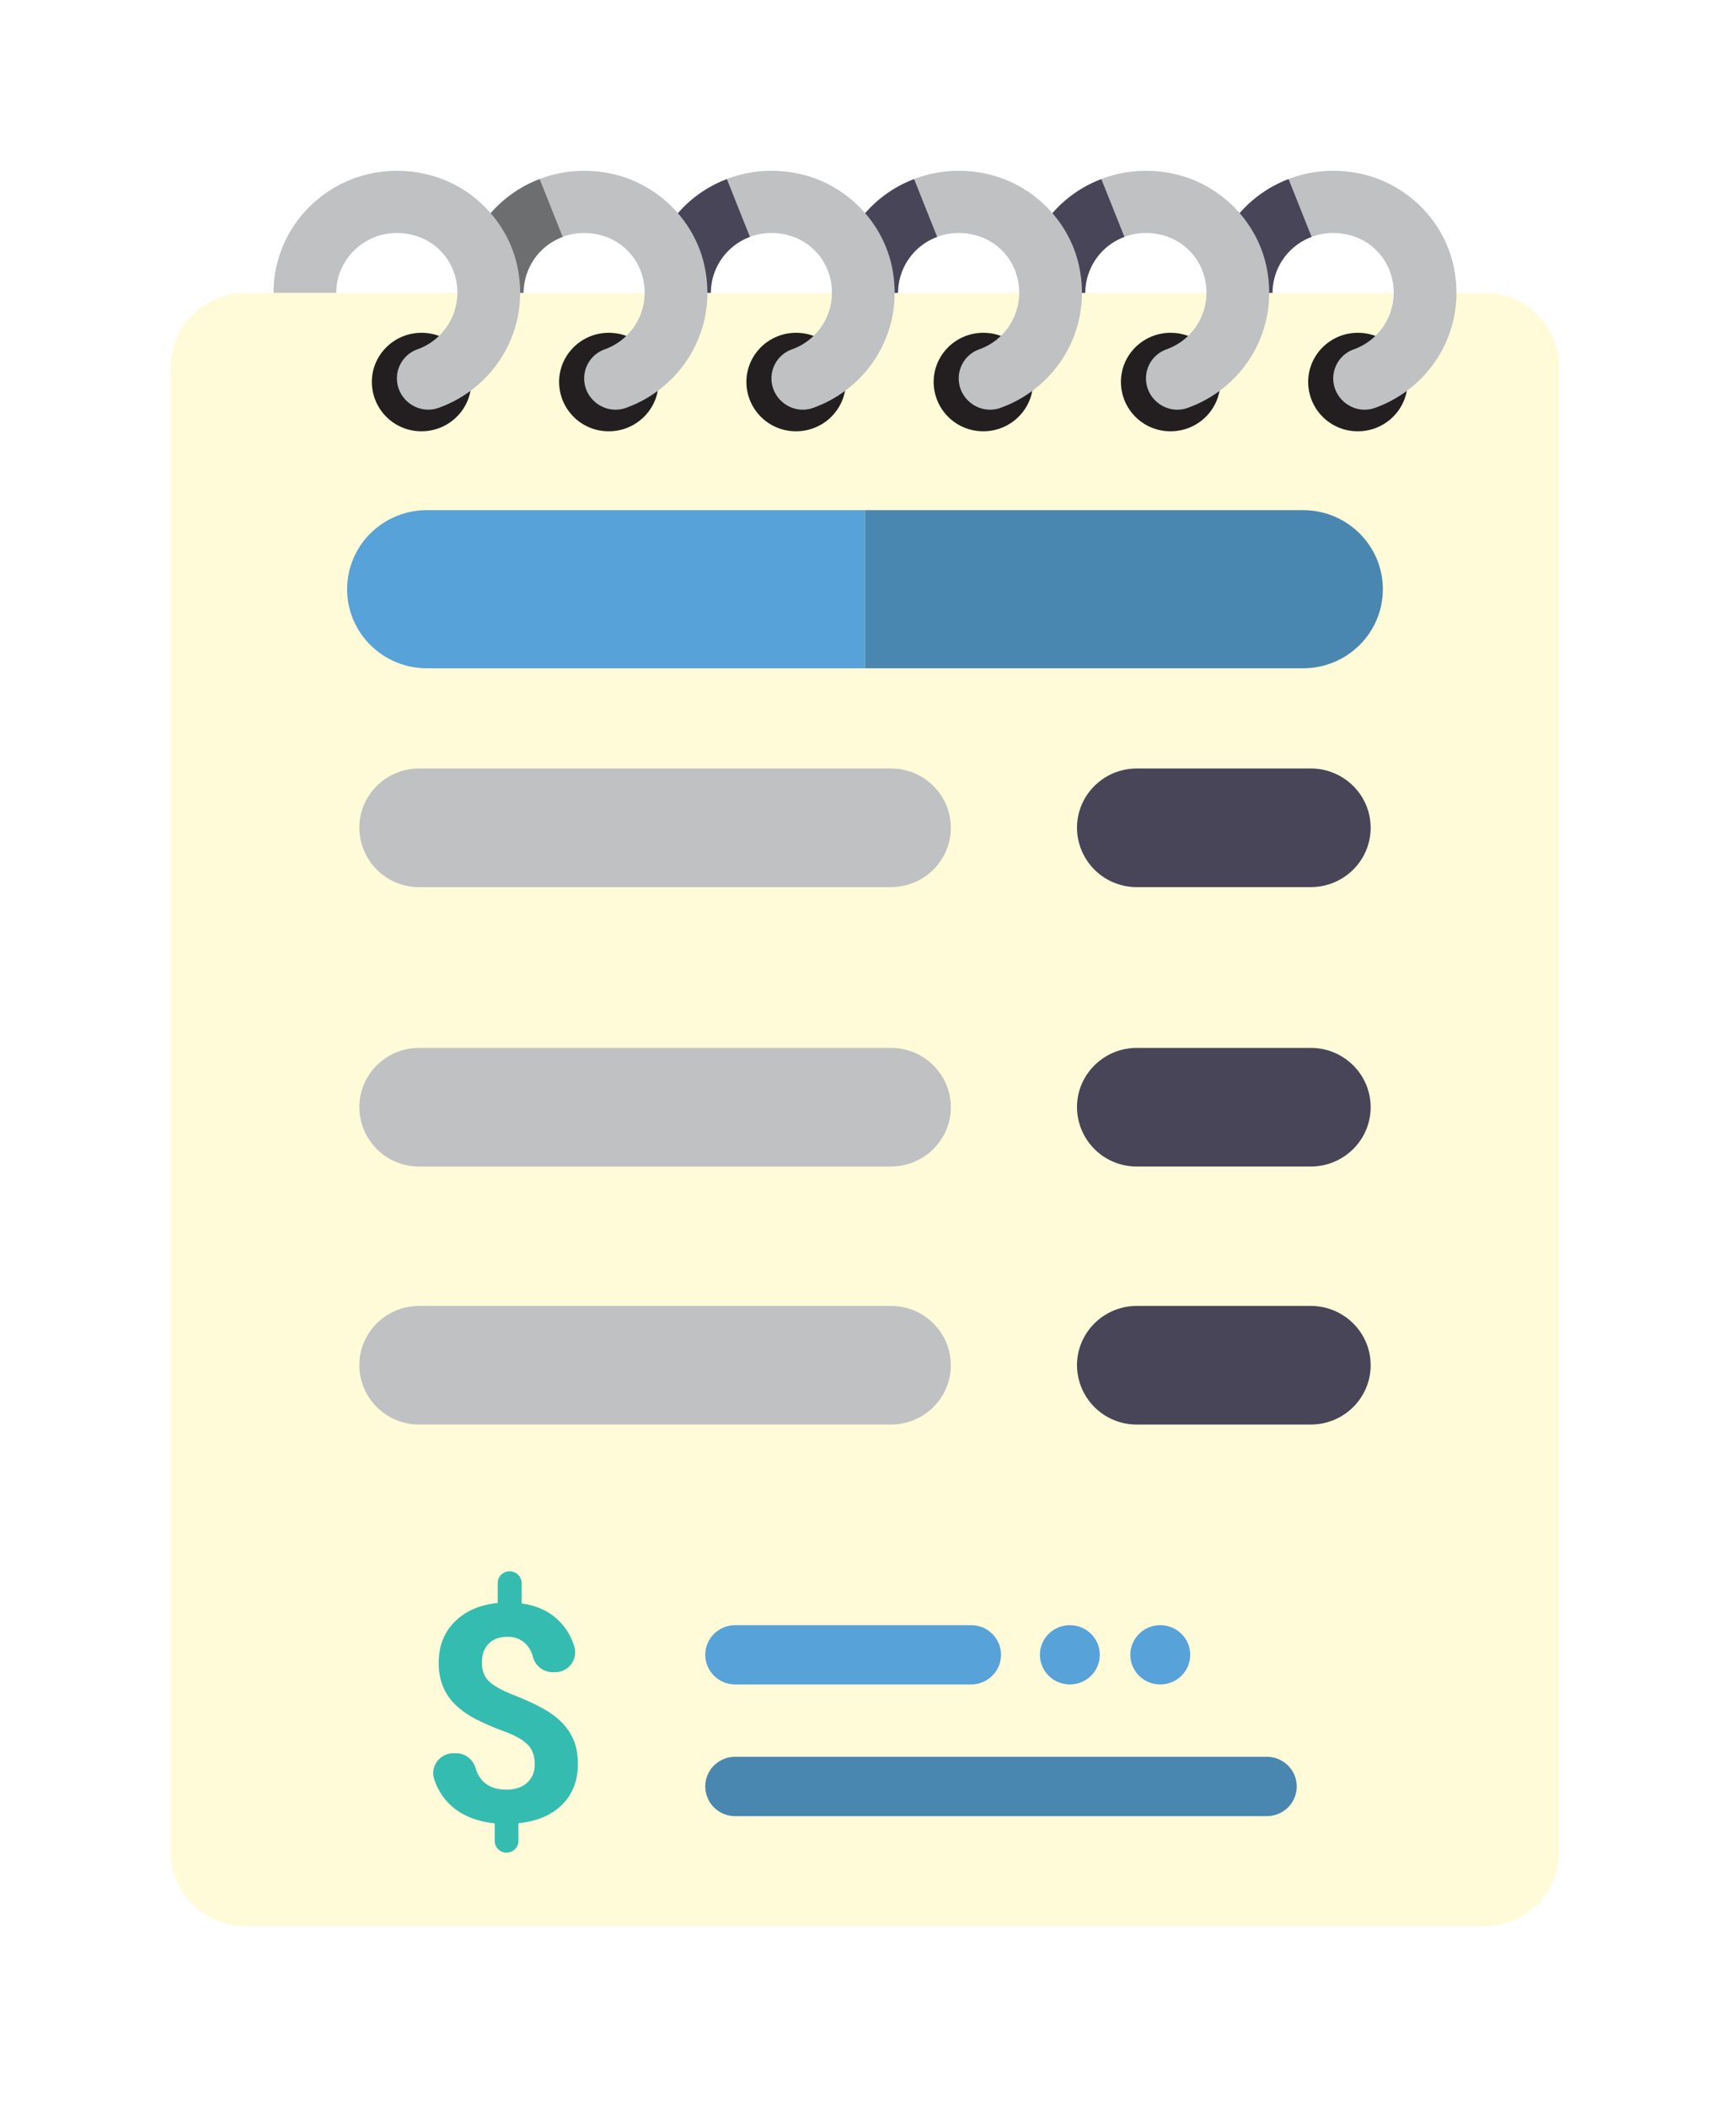 <svg xmlns="http://www.w3.org/2000/svg" width="61" height="74" viewBox="0 0 61 74">
    <defs>
        <filter id="a" width="142.9%" height="135.5%" x="-21.4%" y="-13.7%" filterUnits="objectBoundingBox">
            <feOffset dy="3" in="SourceAlpha" result="shadowOffsetOuter1"/>
            <feGaussianBlur in="shadowOffsetOuter1" result="shadowBlurOuter1" stdDeviation="3"/>
            <feColorMatrix in="shadowBlurOuter1" result="shadowMatrixOuter1" values="0 0 0 0 0 0 0 0 0 0 0 0 0 0 0 0 0 0 0.5 0"/>
            <feMerge>
                <feMergeNode in="shadowMatrixOuter1"/>
                <feMergeNode in="SourceGraphic"/>
            </feMerge>
        </filter>
    </defs>
    <g fill="none" fill-rule="evenodd">
        <path d="M-33-30H97v130H-33z"/>
        <g filter="url(#a)" transform="translate(6 3)">
            <path fill="#FFFBD8" d="M46.158 61.656H2.63C1.177 61.656 0 60.49 0 59.052V6.89c0-1.439 1.176-2.604 2.63-2.604h43.527c1.452 0 2.63 1.165 2.63 2.604v52.162c0 1.438-1.178 2.604-2.63 2.604"/>
            <path fill="#35BCB1" d="M12.79 55.964c0-.284-.08-.51-.239-.677-.16-.168-.43-.324-.81-.465a9.67 9.67 0 0 1-.987-.423 3.133 3.133 0 0 1-.712-.484 1.954 1.954 0 0 1-.461-.642 2.143 2.143 0 0 1-.165-.877c0-.586.19-1.065.566-1.439.378-.374.88-.592 1.506-.655v-.698c0-.228.187-.413.417-.413h.006c.23 0 .417.185.417.413v.714c.619.086 1.103.342 1.453.766.177.215.31.462.397.74a.701.701 0 0 1-.674.909h-.092a.717.717 0 0 1-.686-.54 1.016 1.016 0 0 0-.196-.392.862.862 0 0 0-.696-.31c-.287 0-.509.081-.666.243-.157.161-.235.383-.235.667 0 .263.076.474.23.633.154.16.44.323.858.49.417.165.762.322 1.031.47.269.146.497.312.682.498.185.185.327.396.425.633.098.237.147.514.147.829 0 .588-.185 1.066-.557 1.434-.37.367-.881.583-1.532.649v.621a.415.415 0 0 1-.417.413.415.415 0 0 1-.417-.413v-.616c-.717-.076-1.272-.328-1.665-.756a2.118 2.118 0 0 1-.463-.806c-.142-.447.204-.9.676-.9h.098c.32 0 .592.217.682.523.049.168.126.31.23.425.196.22.481.33.852.33.307 0 .55-.08.729-.242.178-.161.268-.378.268-.652"/>
            <path fill="#231F20" d="M10.559 7.418c0 .955-.782 1.73-1.747 1.73a1.737 1.737 0 0 1-1.746-1.73c0-.955.782-1.729 1.746-1.729.965 0 1.747.774 1.747 1.73M17.14 7.418c0 .955-.782 1.73-1.747 1.73a1.737 1.737 0 0 1-1.747-1.73c0-.955.782-1.729 1.747-1.729.965 0 1.746.774 1.746 1.73M23.72 7.418c0 .955-.782 1.73-1.747 1.73a1.737 1.737 0 0 1-1.746-1.73c0-.955.781-1.729 1.746-1.729s1.746.774 1.746 1.73M30.3 7.418c0 .955-.782 1.73-1.747 1.73a1.737 1.737 0 0 1-1.746-1.73c0-.955.781-1.729 1.746-1.729s1.747.774 1.747 1.73M36.88 7.418c0 .955-.782 1.73-1.746 1.73a1.737 1.737 0 0 1-1.747-1.73c0-.955.782-1.729 1.747-1.729.964 0 1.746.774 1.746 1.73M43.46 7.418c0 .955-.781 1.73-1.746 1.73a1.737 1.737 0 0 1-1.747-1.73c0-.955.782-1.729 1.747-1.729.965 0 1.746.774 1.746 1.73"/>
            <path fill="#BFC1C3" d="M41.778.095c-2.803-.575-5.266 1.527-5.266 4.19h2.205c0-1.371 1.343-2.446 2.806-1.999.634.194 1.15.705 1.345 1.333a2.116 2.116 0 0 1-1.3 2.652 1.083 1.083 0 0 0-.72 1.018c0 .752.753 1.292 1.467 1.037 1.937-.692 3.236-2.716 2.766-4.96-.34-1.622-1.665-2.935-3.303-3.27"/>
            <path fill="#484559" d="M40.087 2.321a2.106 2.106 0 0 0-1.374 1.965h-2.205a4.282 4.282 0 0 1 2.77-3.995l.81 2.03z"/>
            <path fill="#BFC1C3" d="M35.197.095c-2.802-.575-5.265 1.527-5.265 4.19h2.205c0-1.371 1.343-2.446 2.805-1.999.634.194 1.15.705 1.346 1.333a2.116 2.116 0 0 1-1.301 2.652 1.083 1.083 0 0 0-.719 1.018c0 .752.753 1.292 1.466 1.037 1.938-.692 3.236-2.716 2.767-4.96-.34-1.622-1.665-2.935-3.304-3.27"/>
            <path fill="#484559" d="M33.508 2.321a2.106 2.106 0 0 0-1.374 1.965H29.93A4.282 4.282 0 0 1 32.7.291l.81 2.03z"/>
            <path fill="#BFC1C3" d="M28.617.095c-2.802-.575-5.265 1.527-5.265 4.19h2.205c0-1.371 1.343-2.446 2.805-1.999.634.194 1.15.705 1.346 1.333a2.116 2.116 0 0 1-1.301 2.652 1.083 1.083 0 0 0-.719 1.018c0 .752.753 1.292 1.466 1.037 1.938-.692 3.236-2.716 2.767-4.96-.34-1.622-1.665-2.935-3.304-3.27"/>
            <path fill="#484559" d="M26.93 2.321a2.106 2.106 0 0 0-1.375 1.965H23.35A4.282 4.282 0 0 1 26.12.291l.81 2.03z"/>
            <path fill="#BFC1C3" d="M22.037.095c-2.803-.575-5.266 1.527-5.266 4.19h2.205c0-1.371 1.343-2.446 2.806-1.999.634.194 1.15.705 1.346 1.333a2.116 2.116 0 0 1-1.302 2.652 1.083 1.083 0 0 0-.718 1.018c0 .752.752 1.292 1.466 1.037 1.937-.692 3.236-2.716 2.766-4.96-.339-1.622-1.664-2.935-3.303-3.27"/>
            <path fill="#484559" d="M20.35 2.321a2.106 2.106 0 0 0-1.373 1.965h-2.205a4.282 4.282 0 0 1 2.77-3.995l.809 2.03z"/>
            <path fill="#BFC1C3" d="M15.456.095c-2.802-.575-5.265 1.527-5.265 4.19h2.205c0-1.371 1.343-2.446 2.805-1.999.635.194 1.15.705 1.346 1.333a2.116 2.116 0 0 1-1.3 2.652 1.083 1.083 0 0 0-.72 1.018c0 .752.753 1.292 1.467 1.037 1.937-.692 3.235-2.716 2.766-4.96-.34-1.622-1.665-2.935-3.304-3.27"/>
            <path fill="#6C6E70" d="M13.772 2.321a2.106 2.106 0 0 0-1.374 1.965h-2.205a4.282 4.282 0 0 1 2.77-3.995l.809 2.03z"/>
            <path fill="#BFC1C3" d="M8.876.095C6.074-.48 3.611 1.622 3.611 4.285h2.205c0-1.371 1.343-2.446 2.805-1.999.634.194 1.15.705 1.346 1.333A2.116 2.116 0 0 1 8.666 6.27a1.083 1.083 0 0 0-.719 1.018c0 .752.753 1.292 1.466 1.037 1.938-.692 3.236-2.716 2.767-4.96-.34-1.622-1.665-2.935-3.304-3.27"/>
            <path fill="#57A2D8" d="M24.394 17.473H9.003c-1.55 0-2.806-1.243-2.806-2.777s1.256-2.778 2.806-2.778h15.391v5.555z"/>
            <path fill="#4A87B0" d="M39.786 17.473H24.394v-5.555h15.392c1.55 0 2.805 1.244 2.805 2.778s-1.256 2.777-2.805 2.777"/>
            <path fill="#BFC1C3" d="M25.305 25.158H8.731a2.094 2.094 0 0 1-2.104-2.083c0-1.15.941-2.083 2.104-2.083h16.574c1.162 0 2.105.933 2.105 2.083 0 1.15-.943 2.083-2.105 2.083"/>
            <path fill="#57A2D8" d="M28.121 53.164h-8.287c-.581 0-1.052-.467-1.052-1.042s.47-1.041 1.052-1.041h8.287c.581 0 1.053.466 1.053 1.041s-.472 1.042-1.053 1.042M31.593 53.164c-.58 0-1.052-.467-1.052-1.042s.471-1.041 1.052-1.041c.58 0 1.052.466 1.052 1.041s-.471 1.042-1.052 1.042M34.77 53.164c-.581 0-1.052-.467-1.052-1.042s.47-1.041 1.052-1.041c.58 0 1.052.466 1.052 1.041s-.471 1.042-1.052 1.042"/>
            <path fill="#4A87B0" d="M38.513 57.789H19.834a1.047 1.047 0 0 1-1.052-1.042c0-.575.47-1.042 1.052-1.042h18.68c.58 0 1.051.467 1.051 1.042s-.471 1.042-1.052 1.042"/>
            <path fill="#BFC1C3" d="M25.305 34.972H8.731a2.094 2.094 0 0 1-2.104-2.083c0-1.15.941-2.083 2.104-2.083h16.574c1.162 0 2.105.933 2.105 2.083 0 1.15-.943 2.083-2.105 2.083M25.305 44.035H8.731a2.094 2.094 0 0 1-2.104-2.083c0-1.15.941-2.083 2.104-2.083h16.574c1.162 0 2.105.933 2.105 2.083 0 1.15-.943 2.083-2.105 2.083"/>
            <path fill="#484559" d="M40.058 25.158h-6.11a2.094 2.094 0 0 1-2.104-2.083c0-1.15.942-2.083 2.104-2.083h6.11c1.162 0 2.104.933 2.104 2.083 0 1.15-.942 2.083-2.104 2.083M40.058 34.972h-6.11a2.094 2.094 0 0 1-2.104-2.083c0-1.15.942-2.083 2.104-2.083h6.11c1.162 0 2.104.933 2.104 2.083 0 1.15-.942 2.083-2.104 2.083M40.058 44.035h-6.11a2.094 2.094 0 0 1-2.104-2.083c0-1.15.942-2.083 2.104-2.083h6.11c1.162 0 2.104.933 2.104 2.083 0 1.15-.942 2.083-2.104 2.083"/>
        </g>
    </g>
</svg>
